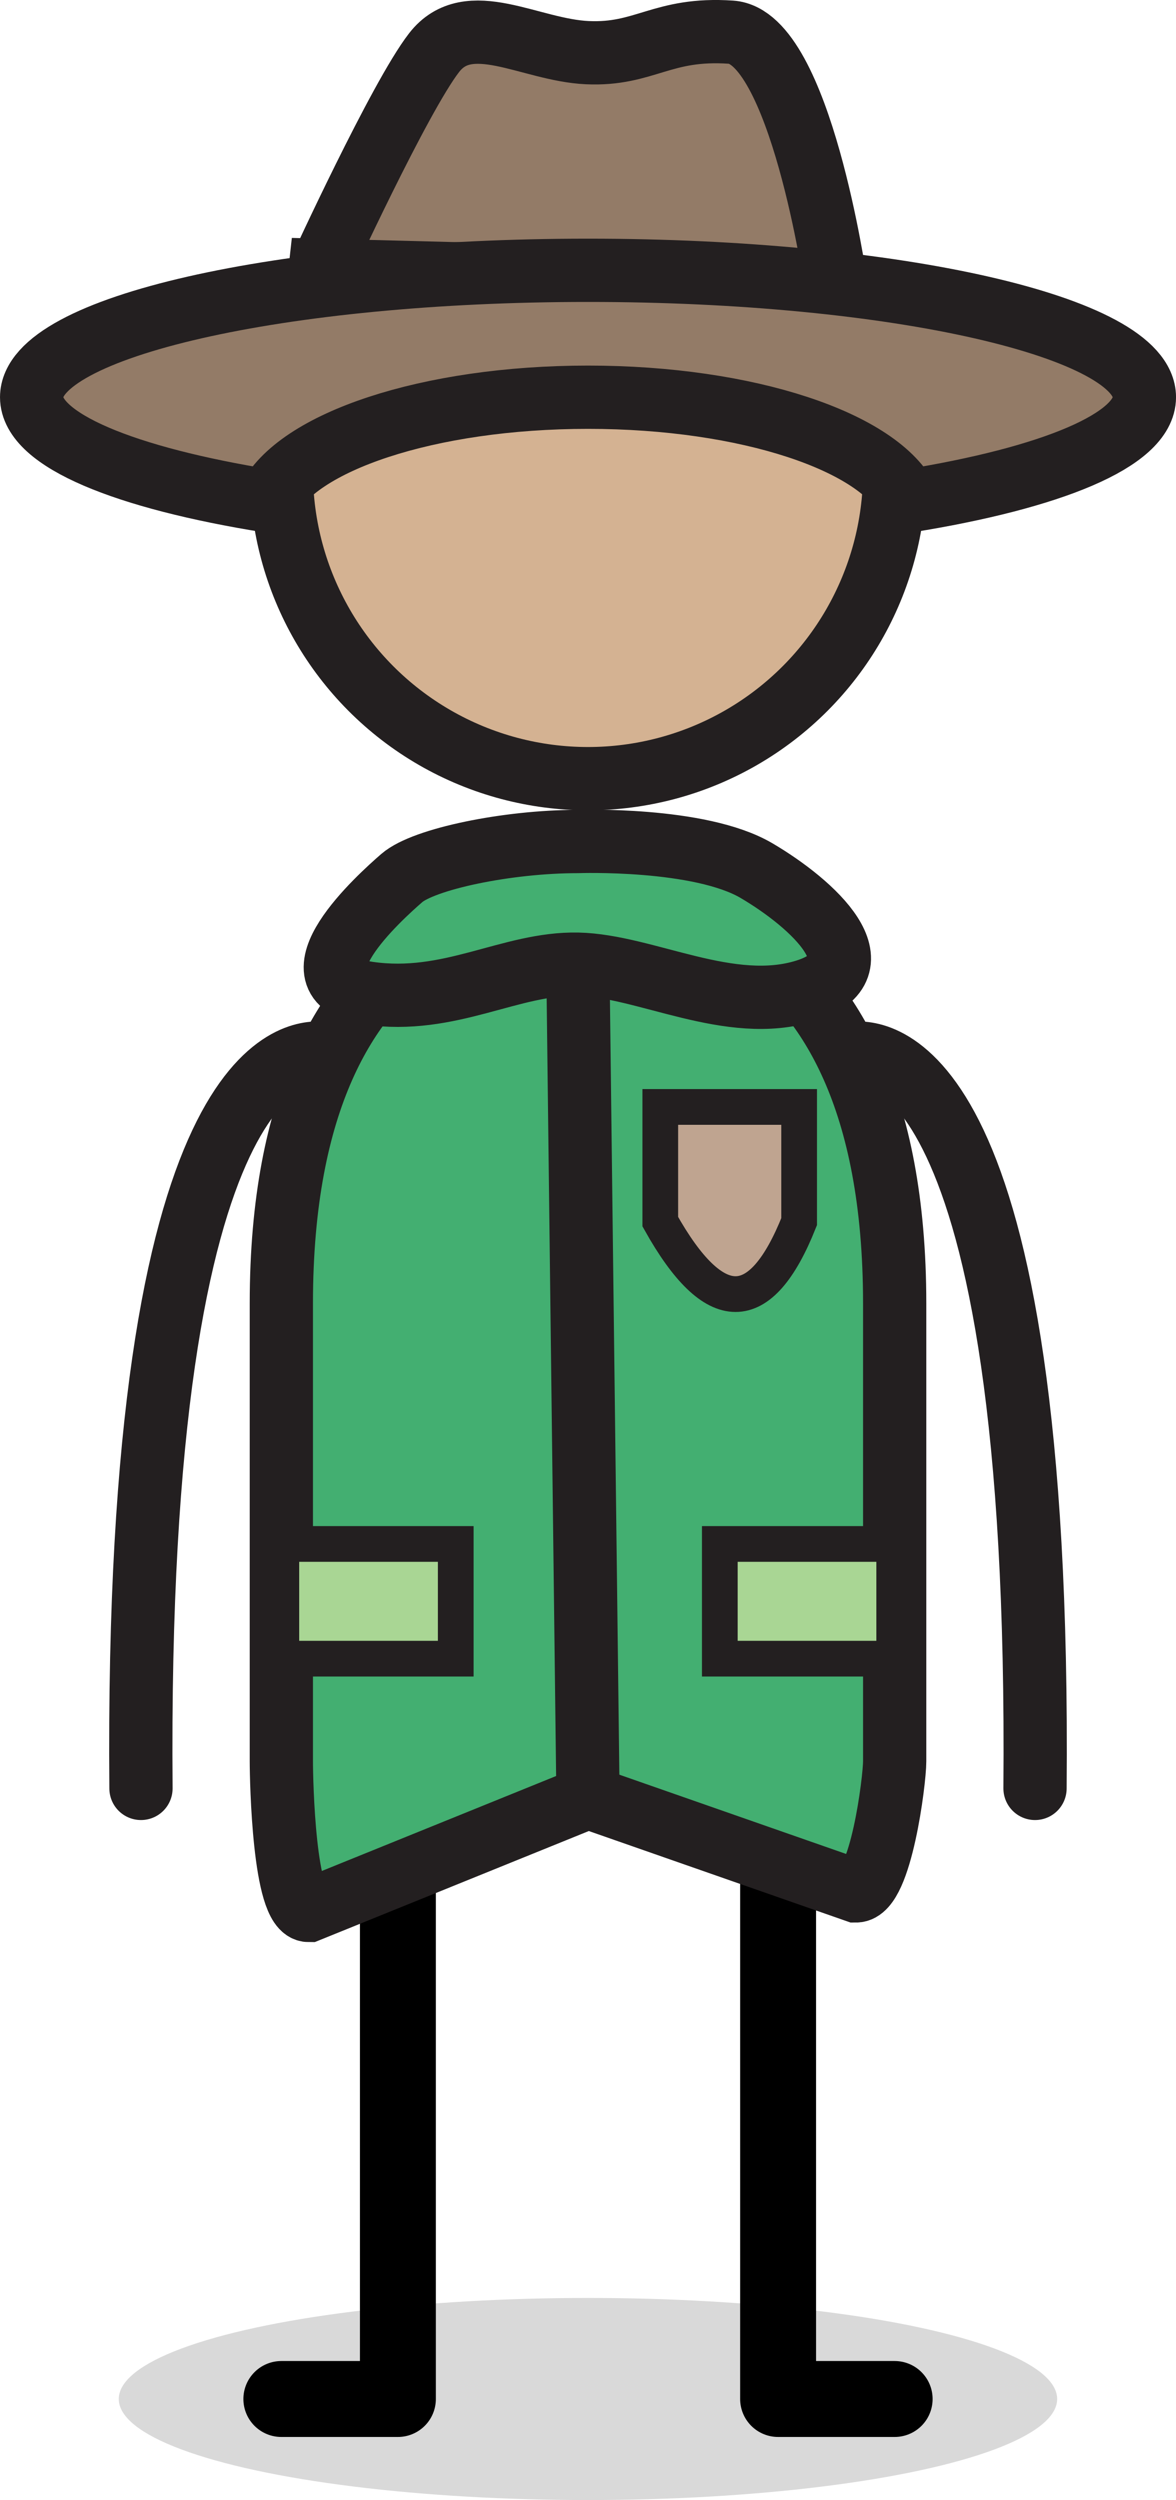 <?xml version="1.0" encoding="UTF-8"?>
<svg id="b" data-name="Characters" xmlns="http://www.w3.org/2000/svg" viewBox="0 0 65.876 139.976">
  <g>
    <polyline points="22.289 100.28 22.289 134.318 15.76 134.318" fill="none" stroke="#000" stroke-linecap="round" stroke-linejoin="round" stroke-width="4.252"/>
    <polyline points="43.587 100.28 43.587 134.318 50.116 134.318" fill="none" stroke="#000" stroke-linecap="round" stroke-linejoin="round" stroke-width="4.252"/>
    <ellipse cx="32.936" cy="134.318" rx="26.283" ry="5.658" opacity=".15" stroke-width="0"/>
    <circle cx="32.938" cy="26.419" r="17.178" fill="#d4b292" stroke="#231f20" stroke-miterlimit="10" stroke-width="3.543"/>
    <path d="m32.938,50.083c-2.357,0-17.178,0-17.178,22.895v25.636c0,1.111.15,8.351,1.531,8.351l15.647-6.339,15.009,5.245c1.381,0,2.17-6.146,2.17-7.257v-25.636c0-22.895-14.821-22.895-17.178-22.895Z" fill="#43af71" stroke="#231f20" stroke-miterlimit="10" stroke-width="3.543"/>
    <path d="m7.897,100.132c-.352-41.367,8.961-41.2,10.032-41.169" fill="none" stroke="#231f20" stroke-linecap="round" stroke-linejoin="round" stroke-width="3.543"/>
    <path d="m57.979,100.132c.352-41.367-8.961-41.2-10.032-41.169" fill="none" stroke="#231f20" stroke-linecap="round" stroke-linejoin="round" stroke-width="3.543"/>
  </g>
  <path d="m17.929,15.134s4.445-9.681,6.388-12.186,5.347-.147,8.581,0,4.173-1.41,8.05-1.147,5.865,14.075,5.865,14.075l-28.884-.743Z" fill="#937b67" stroke="#231f20" stroke-miterlimit="10" stroke-width="3.543"/>
  <path d="m32.938,15.134c-17.213,0-31.166,3.182-31.166,7.106,0,2.403,5.234,4.525,13.24,5.811,1.565-3.305,8.988-5.811,17.927-5.811s16.362,2.506,17.927,5.811c8.005-1.286,13.24-3.409,13.24-5.811,0-3.925-13.954-7.106-31.166-7.106Z" fill="#937b67" stroke="#231f20" stroke-miterlimit="10" stroke-width="3.543"/>
  <path d="m32.371,47.116c-3.977,0-8.637.981-9.863,2.044s-6.459,5.78-1.88,6.447,7.954-1.705,11.744-1.623,8.51,2.822,12.762,1.49.43-4.855-2.758-6.729-10.004-1.629-10.004-1.629Z" fill="#43af71" stroke="#231f20" stroke-miterlimit="10" stroke-width="3.543"/>
  <line x1="32.371" y1="53.983" x2="32.938" y2="100.626" fill="#43af71" stroke="#231f20" stroke-miterlimit="10" stroke-width="3.543"/>
  <path d="m44.765,68.4c-2.157,5.408-4.75,5.408-7.778,0v-6.423h7.778v6.423Z" fill="#bfa490" stroke="#231f20" stroke-miterlimit="10" stroke-width="2"/>
  <rect x="40.322" y="86.445" width="9.769" height="6.423" fill="#a9d694" stroke="#231f20" stroke-miterlimit="10" stroke-width="2"/>
  <rect x="15.76" y="86.445" width="9.769" height="6.423" fill="#a9d694" stroke="#231f20" stroke-miterlimit="10" stroke-width="2"/>
</svg>
